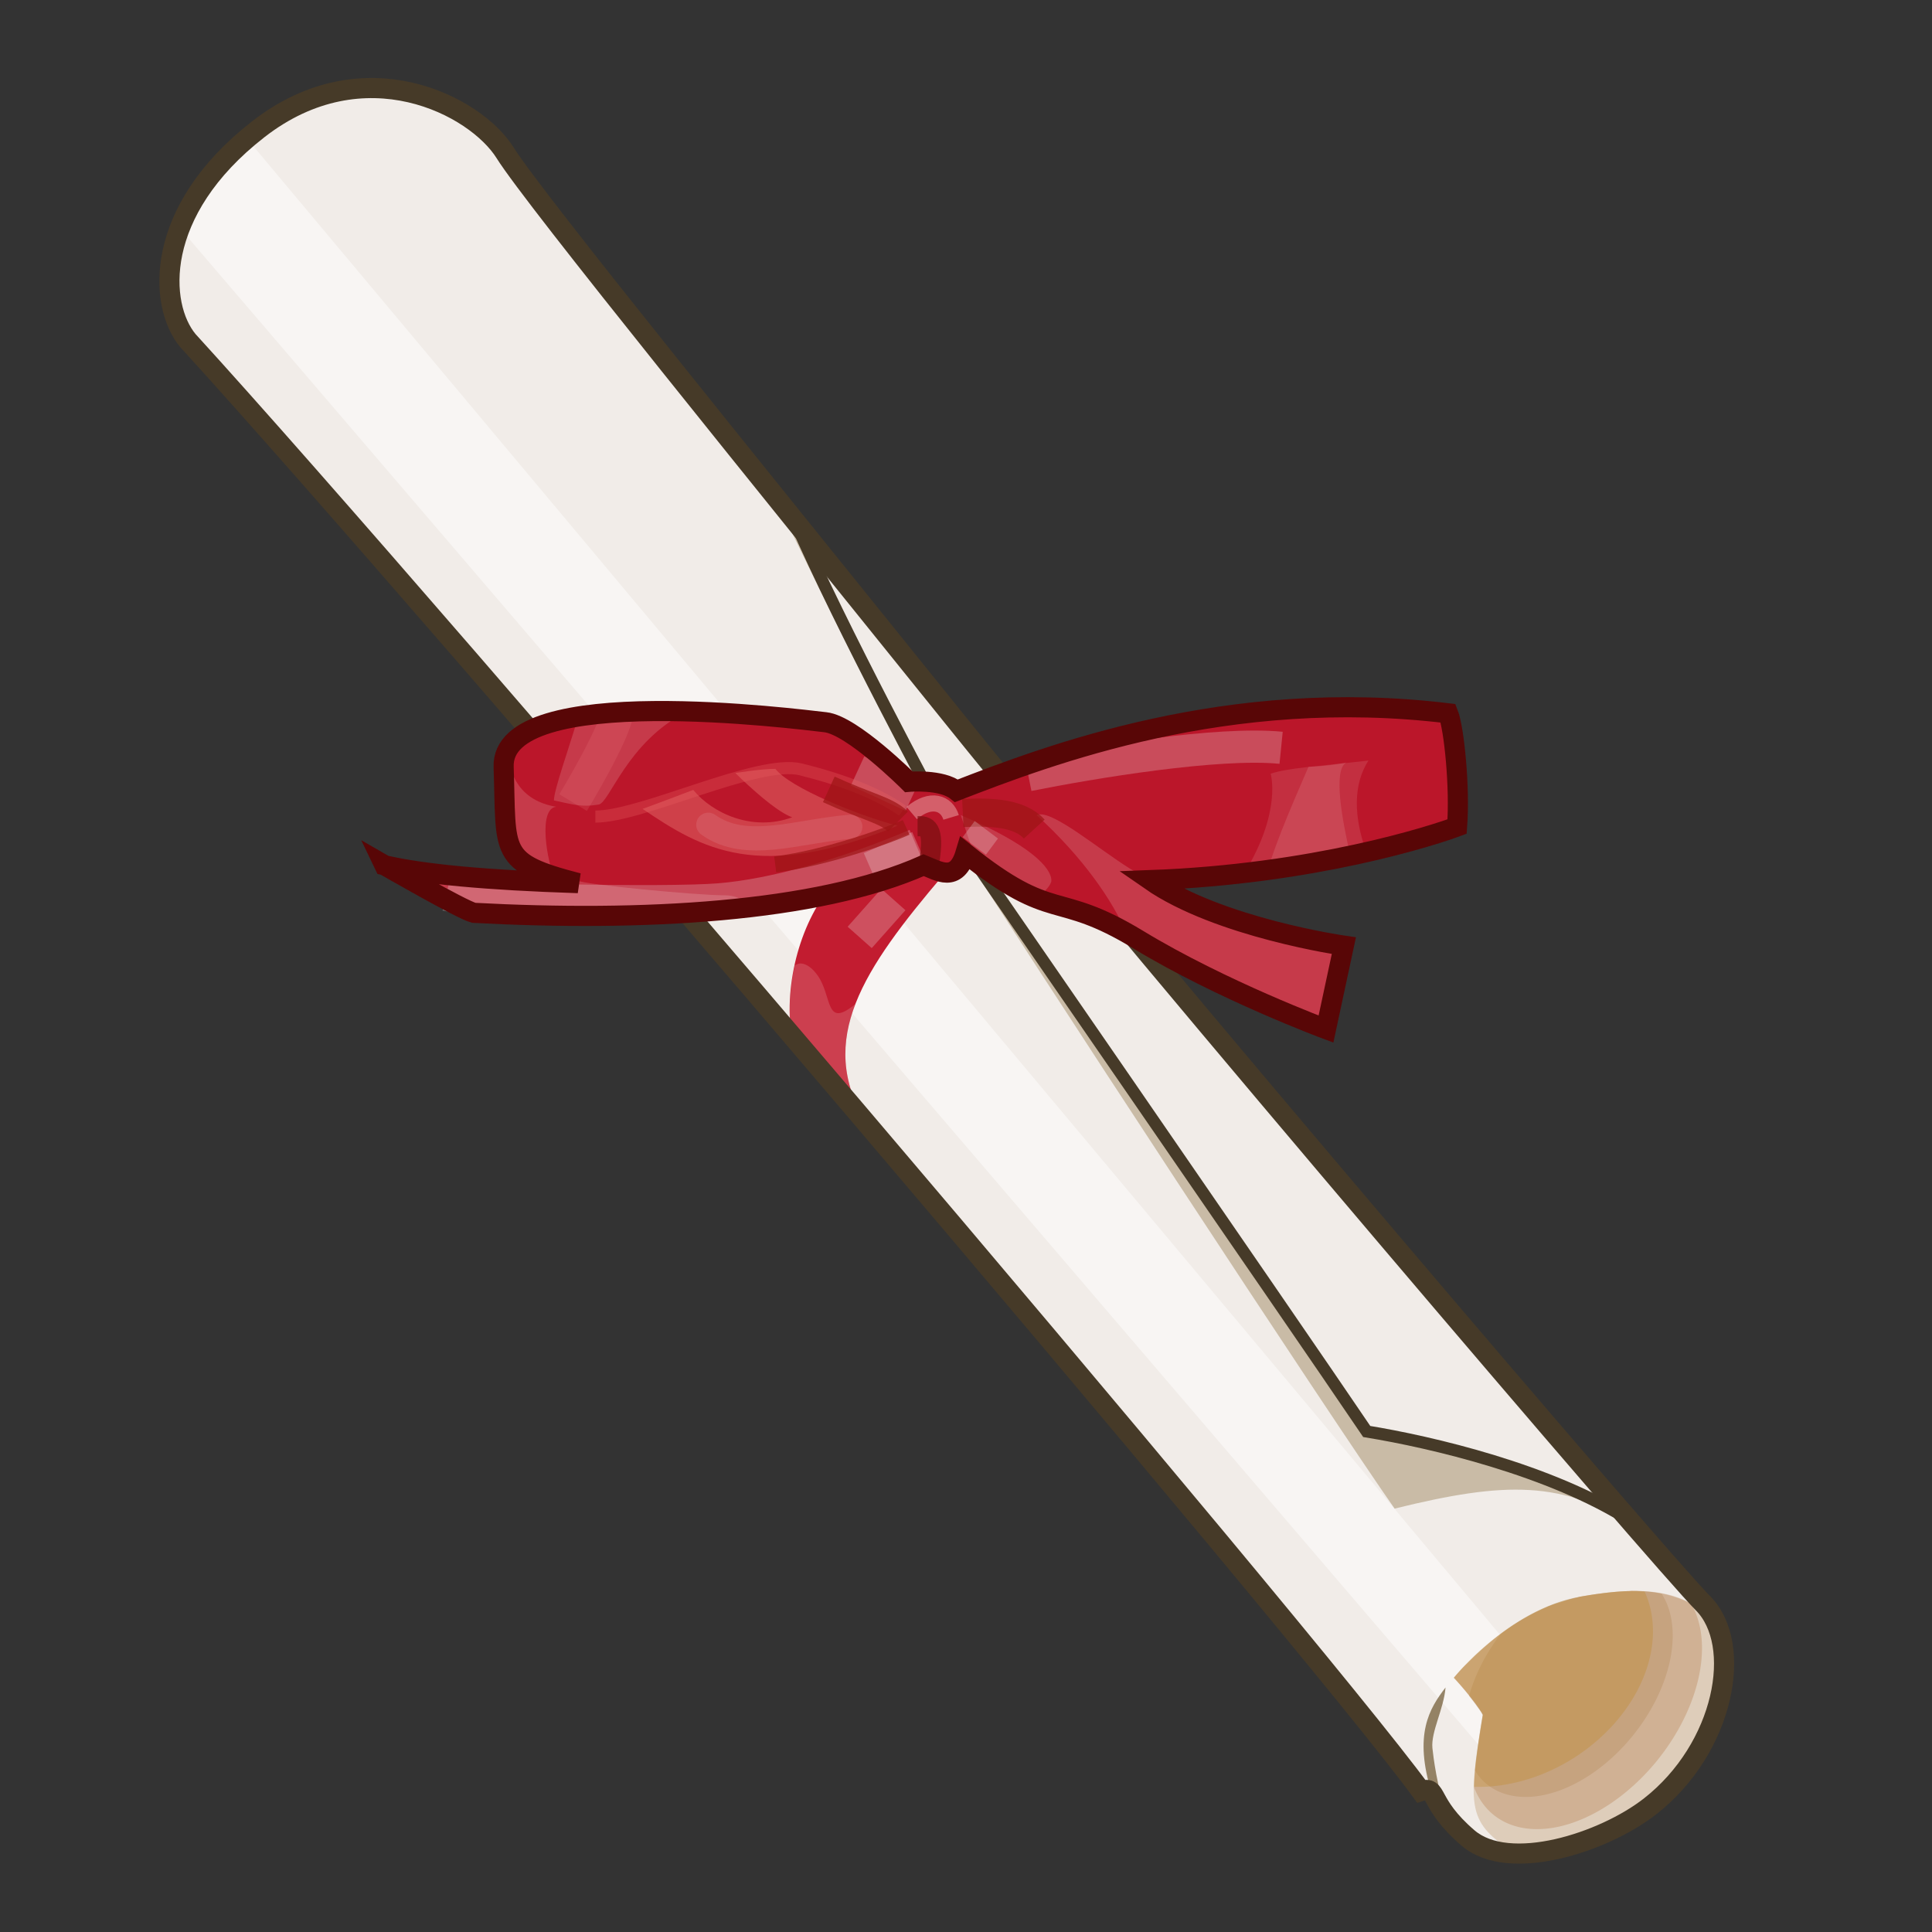 <?xml version="1.0" encoding="UTF-8" standalone="no"?>
<svg xmlns:dc="http://purl.org/dc/elements/1.1/" xmlns:cc="http://creativecommons.org/ns#" xmlns:rdf="http://www.w3.org/1999/02/22-rdf-syntax-ns#" xmlns:svg="http://www.w3.org/2000/svg" xmlns="http://www.w3.org/2000/svg" width="100%" height="100%" id="diploma05" version="1.1" viewBox="0 0 48 48">
 <rect x="0" y="0" width="48" height="48" fill="#333333" stroke="none"/>
 <defs id="defs4138" />
 <g style="display:inline" id="layer2">
 <path id="path4200" d="m 4.668,8.462 c 6.127,6.711 27.866,32.243 30.638,36.036 0.437,-0.145 0.145,0.291 1.167,1.167 1.021,0.875 3.369,0.114 4.519,-0.783 1.858,-1.451 2.337,-4.031 1.316,-5.052 C 41.288,38.808 28.595,23.927 23.781,17.945 18.966,11.963 13.276,4.960 12.547,3.793 11.817,2.626 9.045,1.167 6.419,3.209 3.793,5.252 3.939,7.586 4.668,8.462 Z" style="fill:#f1ece8;stroke-width:0.400;stroke-linecap:butt;stroke-opacity:1" />
 <path id="path4396" d="M 6.146,3.455 C 5.282,4.194 4.750,4.959 4.476,5.675 l 33.455,39.072 2.615,0.437 c 0.126,-0.076 0.240,-0.155 0.349,-0.236 L 6.146,3.455 Z" style="fill:#ffffff;fill-opacity:0.478;stroke-width:0.5;stroke-linecap:butt;stroke-opacity:1" />
 <path id="path4202" d="m 40.505,39.529 c -0.384,0.009 -0.799,0.061 -1.246,0.140 -1.787,0.317 -3.142,2.017 -3.142,2.017 0,0 0.547,0.575 0.720,0.921 -0.386,2.339 -0.365,2.681 0.796,3.429 1.121,0.039 2.541,-0.517 3.359,-1.156 1.598,-1.248 2.168,-3.324 1.650,-4.533 -0.540,-0.624 -1.253,-0.842 -2.138,-0.820 z" style="fill:#decdba;stroke-width:0.1;stroke-linecap:butt;stroke-opacity:1" />
 <path id="path4281" d="m 40.505,39.529 c -0.384,0.009 -0.799,0.061 -1.246,0.140 -0.763,0.135 -1.438,0.523 -1.972,0.923 a 2.073,3.242 38.610 0 0 -0.789,1.544 c 0.129,0.160 0.270,0.332 0.339,0.470 -0.093,0.567 -0.160,1.008 -0.195,1.375 a 2.073,3.242 38.610 0 0 0.185,0.244 2.073,3.242 38.610 0 0 3.601,-0.939 2.073,3.242 38.610 0 0 0.853,-3.693 c -0.244,-0.045 -0.498,-0.073 -0.777,-0.066 z" style="fill:#9f7b3d;fill-opacity:0.232;stroke-width:0.1;stroke-linecap:butt;marker:none;" />
 <path id="ellipse4298" d="m 40.505,39.529 c -0.384,0.009 -0.799,0.061 -1.246,0.140 -0.029,0.005 -0.056,0.019 -0.085,0.025 -8.28e-4,-3.64e-4 -0.001,-0.001 -0.002,-0.002 -0.140,0.028 -0.273,0.077 -0.408,0.121 -0.047,0.016 -0.099,0.024 -0.146,0.042 -0.003,0.001 -0.006,0.002 -0.009,0.003 -0.040,0.014 -0.079,0.028 -0.119,0.044 -0.001,5.52e-4 -0.002,0.001 -0.003,0.002 -0.007,0.002 -0.015,0.004 -0.023,0.007 a 2.325,3.636 38.610 0 0 -0.007,0.005 c -0.014,0.006 -0.028,0.015 -0.042,0.021 -0.325,0.139 -0.629,0.309 -0.900,0.494 -0.259,0.176 -0.464,0.344 -0.660,0.517 -0.143,0.125 -0.243,0.224 -0.347,0.328 -0.081,0.081 -0.147,0.137 -0.201,0.197 -0.002,0.003 -0.009,0.008 -0.011,0.011 -0.084,0.094 -0.171,0.195 -0.171,0.195 0,0 0.334,0.374 0.562,0.703 0.052,0.074 0.126,0.154 0.158,0.218 -0.134,0.816 -0.216,1.380 -0.220,1.812 a 2.325,3.636 38.610 0 0 0.355,0.562 2.325,3.636 38.610 0 0 4.039,-1.054 2.325,3.636 38.610 0 0 0.996,-4.076 C 41.577,39.618 41.082,39.515 40.505,39.529 Z" style="fill:#ab6631;fill-opacity:0.276;stroke-width:0.1;stroke-linecap:butt;marker:none;" />
 <path id="path4207" d="m 40.505,39.529 c -0.384,0.009 -0.799,0.061 -1.246,0.140 -0.030,0.005 -0.057,0.017 -0.087,0.023 -0.009,0.001 -0.017,0.005 -0.027,0.007 -0.207,0.044 -0.409,0.103 -0.603,0.179 -0.611,0.238 -1.140,0.600 -1.550,0.943 -0.274,0.229 -0.491,0.442 -0.640,0.601 -0.144,0.154 -0.232,0.261 -0.232,0.261 0,0 0.547,0.575 0.720,0.921 -0.132,0.802 -0.211,1.359 -0.218,1.789 a 2.853,3.729 57.734 0 0 2.468,-0.710 2.853,3.729 57.734 0 0 1.771,-4.140 c -0.117,-0.006 -0.229,-0.020 -0.353,-0.017 z" style="fill:#bd8516;fill-opacity:0.276;stroke-width:0.1;stroke-linecap:butt;marker:none;" />
 <path id="path4211" d="m 35.914,41.925 c -0.401,0.521 -0.798,1.167 -0.343,2.626 0.079,0.094 0.153,0.277 0.380,0.570 -0.248,-0.717 -0.341,-1.476 -0.363,-1.689 -0.040,-0.407 0.285,-0.977 0.326,-1.507 z" style="fill:#583f13;fill-opacity:0.613;stroke-width:0.1;stroke-linecap:butt;" />
 <path id="path4213" d="m 19.207,12.261 c 1.414,2.945 3.122,6.400 4.273,8.222 1.956,3.098 9.702,14.919 11.169,16.998 2.765,-0.683 4.189,-0.702 6.005,0.468 -3.534,-4.044 -12.811,-14.957 -16.875,-20.005 -1.540,-1.914 -3.045,-3.785 -4.574,-5.683 z" style="fill:#836532;fill-opacity:0.361;stroke-width:0.1;stroke-linecap:butt;stroke-opacity:1" />
 <path id="path4215" d="m 19.742,12.925 c 1.133,2.631 3.615,7.232 3.615,7.232 0,0 8.724,12.636 10.599,15.408 1.599,0.261 4.566,0.951 6.550,2.216 C 36.835,33.569 27.777,22.909 23.781,17.945 22.420,16.255 21.110,14.624 19.742,12.925 Z" style="fill:#f1ece8;stroke:#463a28;stroke-width:0.300;stroke-linecap:butt;" />
 <path id="path4399" d="m 22.406,20.960 c -0.497,0.026 -1.099,0.340 -1.675,0.968 -0.828,0.903 -1.266,2.505 -1.064,3.804 0.635,0.745 1.203,1.401 1.833,2.142 -1.209,-2.052 -0.080,-3.768 1.953,-6.156 -0.157,-0.523 -0.549,-0.785 -1.046,-0.759 z" style="fill:#c21c30;stroke-width:1px;stroke-linecap:butt;stroke-opacity:1" />
 <path id="path4421" d="m 19.896,23.937 c -0.051,-0.003 -0.102,0.022 -0.152,0.046 -0.127,0.586 -0.164,1.195 -0.078,1.75 0.635,0.745 1.203,1.401 1.833,2.142 C 20.899,26.857 20.876,25.920 21.253,24.943 20.489,25.574 20.686,24.756 20.312,24.232 20.181,24.049 20.037,23.945 19.896,23.937 Z" style="fill:#f1c2bf;fill-opacity:0.214;stroke-width:1px;stroke-linecap:butt;stroke-opacity:1" />
 <path id="path4423" d="m 21.359,23.290 0.837,-0.942" style="fill:none;stroke:#f2f2f2;stroke-width:0.800;stroke-linecap:butt;stroke-opacity:0.245" />
 <path id="path4200-4" d="m 4.668,8.462 c 6.127,6.711 27.866,32.243 30.638,36.036 0.437,-0.145 0.145,0.291 1.167,1.167 1.021,0.875 3.369,0.114 4.519,-0.783 1.858,-1.451 2.337,-4.031 1.316,-5.052 C 41.288,38.808 28.595,23.927 23.781,17.945 18.966,11.963 13.276,4.960 12.547,3.793 11.817,2.626 9.045,1.167 6.419,3.209 3.793,5.252 3.939,7.586 4.668,8.462 Z" style="fill:none;stroke:#463a28;stroke-width:0.5;stroke-linecap:butt;stroke-opacity:1" />
 <path id="path4446" d="m 9.550,21.495 c 0,0 1.924,1.110 2.221,1.184 4.145,0.222 8.514,0 11.179,-1.184 0.370,0.148 0.814,0.444 1.036,-0.296 2.221,1.776 2.221,0.888 4.294,2.147 2.072,1.258 4.664,2.221 4.664,2.221 l 0.444,-2.072 c 0,0 -3.109,-0.444 -4.812,-1.628 4.071,-0.148 7.033,-1.110 7.625,-1.332 0.074,-0.962 -0.074,-2.443 -0.222,-2.813 -5.478,-0.666 -9.920,1.036 -12.215,1.924 -0.370,-0.296 -1.184,-0.222 -1.184,-0.222 0,0 -1.406,-1.406 -2.072,-1.480 -0.666,-0.074 -8.069,-1.036 -7.995,1.110 0.074,2.147 -0.148,2.369 1.850,2.887 -2.295,-0.074 -3.849,-0.222 -4.812,-0.444 z" style="fill:#bb162a;stroke-width:1px;stroke-linecap:butt;stroke-opacity:1" />
 <path id="path4613" d="m 16.232,17.664 c -0.657,0.006 -1.298,0.049 -1.863,0.140 -0.258,0.855 -0.607,1.831 -0.607,2.082 0.486,0.104 0.694,0.173 1.111,0.103 0.277,-0.046 0.700,-1.550 2.187,-2.308 -0.276,-0.007 -0.550,-0.020 -0.828,-0.017 z" style="fill:#f1c2bf;fill-opacity:0.214;stroke-width:1px;stroke-linecap:butt;" />
 <path id="path4451" d="m 9.550,21.496 c 0,0 1.924,1.109 2.220,1.183 2.353,0.126 4.767,0.100 6.912,-0.154 -0.161,-0.146 -0.378,-0.281 -0.675,-0.281 -0.680,0 -3.454,-0.262 -3.664,-0.367 -0.037,-0.018 -0.356,-0.073 -0.642,-0.125 0.188,0.061 0.406,0.121 0.662,0.187 -2.295,-0.074 -3.850,-0.221 -4.812,-0.443 z" style="fill:#f1c2bf;fill-opacity:0.214;stroke-width:1px;stroke-linecap:butt;" />
 <path id="path4453" d="m 21.620,21.562 1.204,-0.523" style="fill:none;stroke:#f2f2f2;stroke-width:0.800;stroke-linecap:butt;stroke-opacity:0.245;" />
 <path id="path4455" d="m 15.966,20.097 c 1.465,0.994 2.879,1.832 6.334,0.418 -0.994,-0.261 -2.669,-0.942 -3.036,-1.413 -0.366,0 -0.994,0.104 -0.994,0.104 0,0 0.942,0.942 1.413,1.099 -0.994,0.366 -1.989,-0.104 -2.460,-0.680 -0.680,0.261 -1.256,0.471 -1.256,0.471 z" style="fill:#ed7f77;fill-opacity:0.404;stroke-width:1px;stroke-linecap:butt;" />
 <path id="path4457" d="m 12.611,18.646 c -0.064,0.122 -0.104,0.254 -0.099,0.406 0.062,1.807 -0.068,2.250 1.076,2.654 l 0.177,0.064 c 5.29e-4,1.67e-4 0.001,-1.66e-4 0.002,0 -0.157,-0.314 -0.418,-1.674 0.052,-1.726 -0.903,-0.150 -1.173,-0.801 -1.208,-1.398 z" style="fill:#f1c2bf;fill-opacity:0.214;stroke-width:1px;stroke-linecap:butt;" />
 <path id="path4459" d="m 14.239,19.940 c 0,0 1.047,-1.727 1.099,-2.251" style="fill:none;stroke:#f18989;stroke-width:0.800;stroke-linecap:butt;stroke-opacity:0.153;" />
 <path id="path4461" d="m 21.306,19.154 1.361,0.628" style="fill:none;stroke:#f2f2f2;stroke-width:0.800;stroke-linecap:butt;stroke-opacity:0.245;" />
 <path id="path4463" d="m 25.547,19.259 c 1.570,-0.314 4.711,-0.837 6.282,-0.680" style="fill:none;stroke:#f2f2f2;stroke-width:0.800;stroke-linecap:butt;stroke-opacity:0.245;" />
 <path id="path4746" d="m 33.998,18.896 c -1.268,0.144 -1.994,0.181 -2.429,0.326 0,0 0.282,0.934 -0.646,2.457 1.184,-0.138 2.186,-0.324 3.021,-0.515 -0.218,-0.615 -0.417,-1.525 0.054,-2.267 z" style="fill:#f1c2bf;fill-opacity:0.147;stroke-width:1px;stroke-linecap:butt;" />
 <path id="path4465" d="m 33.451,18.945 c -0.523,0.104 -0.941,0.105 -0.941,0.105 -0.257,0.600 -0.808,1.833 -1.007,2.560 0.759,-0.103 1.443,-0.227 2.046,-0.355 -0.205,-0.887 -0.437,-2.140 -0.097,-2.310 z" style="fill:#f1c2bf;fill-opacity:0.159;stroke-width:1px;stroke-linecap:butt;" />
 <path id="path4467" d="m 23.871,20.253 0.380,1.142 c 0.669,0.510 1.139,0.779 1.521,0.929 0.191,-0.176 0.349,-0.345 0.349,-0.449 0,-0.314 -0.524,-0.890 -2.251,-1.623 z" style="fill:#f1c2bf;fill-opacity:0.214;stroke-width:1px;stroke-linecap:butt;" />
 <path id="path4469" d="m 25.941,20.242 c -0.076,-0.016 -0.139,-0.014 -0.185,0.011 1.165,1.062 1.897,2.141 2.224,2.925 0.101,0.056 0.187,0.097 0.300,0.166 2.072,1.258 4.664,2.222 4.664,2.222 l 0.445,-2.074 c 0,0 -3.109,-0.444 -4.812,-1.628 0.022,-8.34e-4 0.043,-0.003 0.066,-0.003 -0.099,-0.041 -0.130,-0.044 -0.322,-0.140 -0.641,-0.320 -1.844,-1.363 -2.380,-1.478 z" style="fill:#f1c2bf;fill-opacity:0.214;stroke-width:1px;stroke-linecap:butt;" />
 <path id="path4581" d="m 22.756,20.986 c -1.725,0.734 -3.523,1.247 -4.881,1.358 -1.358,0.110 -6.313,0 -6.790,-0.110" style="fill:none;stroke:#f2f2f2;stroke-width:0.800;stroke-linecap:butt;stroke-opacity:0.245;" />
 <path id="path4588" d="m 14.791,20.288 c 1.174,0 4.037,-1.431 5.101,-1.174 1.027,0.256 1.908,0.587 2.532,1.027" style="fill:none;stroke:#e86060;stroke-width:0.300;stroke-linecap:butt;stroke-opacity:0.306;" />
 <path id="path4595" d="m 21.126,20.541 c -1.297,0.103 -2.595,0.622 -3.529,-0.051" style="fill:none;stroke:#f2f2f2;stroke-width:0.600;stroke-linecap:round;stroke-opacity:0.104;" />
 <path id="path4632" d="m 20.591,19.612 c 0.959,0.439 1.439,0.519 1.719,0.799" style="fill:none;stroke:#9d1515;stroke-width:0.699;stroke-linecap:butt;stroke-opacity:0.717" />
 <path id="path4634" d="m 19.260,21.476 c 1.314,-0.164 2.892,-0.755 3.253,-0.920" style="fill:none;stroke:#9d1515;stroke-width:0.400;stroke-linecap:butt;stroke-opacity:0.717;" />
 <path id="path4650" d="m 22.652,20.200 c 0.471,-0.398 0.869,-0.253 0.978,0.108" style="fill:none;stroke:#f7c3c3;stroke-width:0.400;stroke-linecap:butt;stroke-opacity:0.423;" />
 <path id="path4681" d="m 22.797,20.526 c 0.217,0 0.434,0 0.289,0.906" style="fill:none;stroke:#7a1010;stroke-width:0.5;stroke-linecap:butt;stroke-opacity:0.717;" />
 <path id="path4697" d="m 23.921,20.200 c 0.724,-0.036 1.413,0 1.775,0.398" style="fill:none;stroke:#9d1515;stroke-width:0.699;stroke-linecap:butt;stroke-opacity:0.717;" />
 <path id="path4730" d="m 24.066,20.599 c 0.144,0.108 0.434,0.326 0.579,0.434" style="fill:none;stroke:#f2f2f2;stroke-width:0.5;stroke-linecap:butt;stroke-opacity:0.245;" />
 <path style="fill:none;stroke:#580606;stroke-width:0.5;stroke-linecap:butt;stroke-opacity:1" d="m 9.550,21.495 c 0,0 1.924,1.110 2.221,1.184 4.145,0.222 8.514,0 11.179,-1.184 0.370,0.148 0.814,0.444 1.036,-0.296 2.221,1.776 2.221,0.888 4.294,2.147 2.072,1.258 4.664,2.221 4.664,2.221 l 0.444,-2.072 c 0,0 -3.109,-0.444 -4.812,-1.628 4.071,-0.148 7.033,-1.110 7.625,-1.332 0.074,-0.962 -0.074,-2.443 -0.222,-2.813 -5.478,-0.666 -9.920,1.036 -12.215,1.924 -0.370,-0.296 -1.184,-0.222 -1.184,-0.222 0,0 -1.406,-1.406 -2.072,-1.480 -0.666,-0.074 -8.069,-1.036 -7.995,1.110 0.074,2.147 -0.148,2.369 1.850,2.887 -2.295,-0.074 -3.849,-0.222 -4.812,-0.444 z" id="path4448" />
 </g>
</svg>
